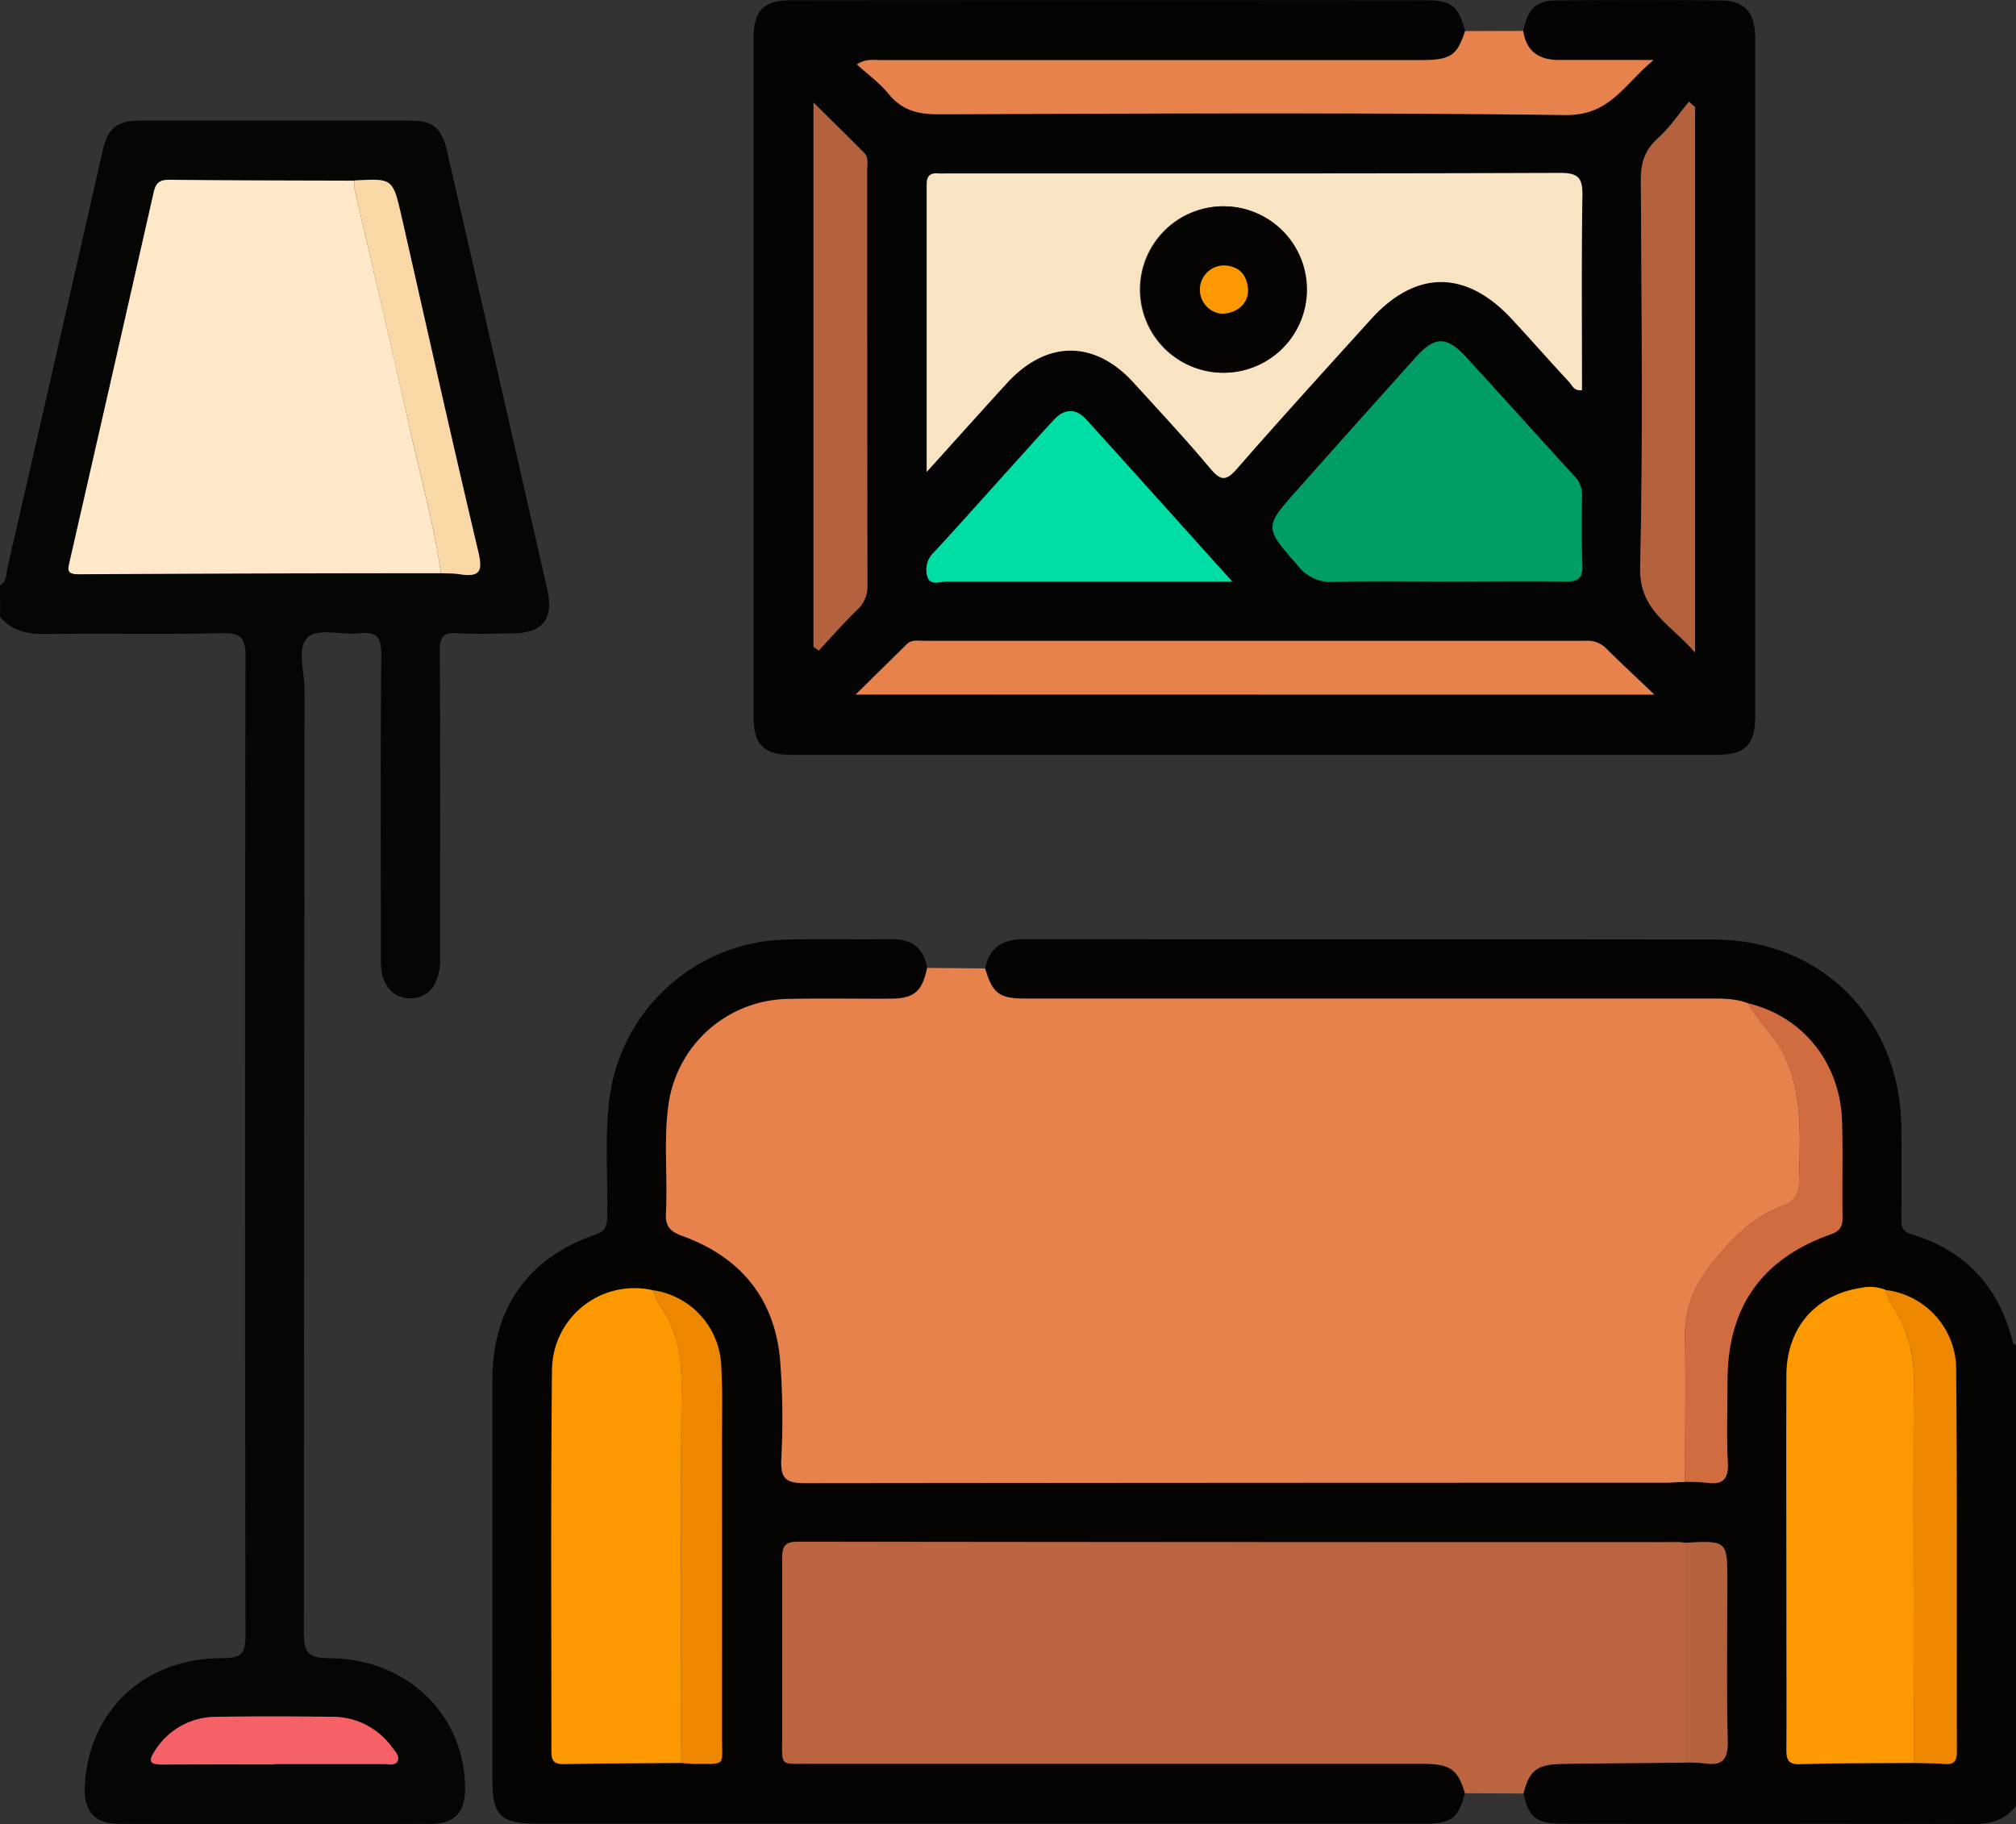 <svg id="Layer_1" data-name="Layer 1" xmlns="http://www.w3.org/2000/svg" viewBox="0 0 384 347.44"><rect x="0" y="0" width="384" height="347.44" fill="#333333" stroke="none"/><defs><style>.cls-1{fill:#050403;}.cls-2{fill:#050504;}.cls-3{fill:#e7824d;}.cls-4{fill:#050404;}.cls-5{fill:#bb6540;}.cls-6{fill:#fd9900;}.cls-7{fill:#d06c40;}.cls-8{fill:#ed8700;}.cls-9{fill:#b4623d;}.cls-10{fill:#fee8c7;}.cls-11{fill:#fad8a6;}.cls-12{fill:#f66167;}.cls-13{fill:#f8e3c3;}.cls-14{fill:#009d64;}.cls-15{fill:#00dea5;}</style></defs><title>furnishings</title><path class="cls-1" d="M302.38,407.5c.88-4.08,3.4-5.59,7.55-5.58,43.75.08,87.49,0,131.24.08,20.55,0,35.56,15.21,35.74,35.81q.07,8.63,0,17.25c0,1.5.13,2.51,1.89,3.05,10.45,3.16,16.83,10.21,19.39,20.79,0,.15.38.23.58.35V567c-2,2.65-4.72,3.49-8,3.48-25.94-.09-51.89,0-77.84-.06-5.56,0-6.92-1-8-5.78,1.12-4.39,2.56-5.56,7.38-5.64,7.82-.13,15.65-.16,23.47-.24a33,33,0,0,1,3.73.16c3.44.52,4.43-.83,4.35-4.29-.24-10.09-.08-20.19-.08-30.29,0-7.84,0-7.84-8-7.44a8.42,8.42,0,0,0-1.11-.14q-84,0-167.93-.08c-2.7,0-3,1.11-3,3.33.07,11.24,0,22.49,0,33.73,0,5.85-.61,5.23,5.19,5.23q58.29,0,116.58,0c5.44,0,6.91,1,8.27,5.63-1.22,4.73-2.56,5.8-7.66,5.81q-23.82,0-47.63,0H217.37c-7.37,0-8.84-1.45-8.84-8.69q0-37.87,0-75.75c0-13.72,6.74-23.33,19.65-27.77,2-.7,2.2-1.78,2.24-3.55.14-7.62-.56-15.25.48-22.85a34.72,34.72,0,0,1,33-29.78c6.87-.18,13.75,0,20.62-.1,3.86-.05,6.14,1.63,6.83,5.43-1,4.58-2.47,5.86-7.13,5.88-6.49,0-13-.09-19.49.05a23.34,23.34,0,0,0-22.64,20.11c-1,6.84-.13,13.73-.49,20.59-.13,2.54.68,3.54,3.15,4.44,11,4,17.52,11.79,18.59,23.51a144.89,144.89,0,0,1,.23,19.1c-.15,3.7,1,4.48,4.57,4.47q81.92-.18,163.83-.09c1.24,0,2.49-.09,3.74-.14a39.92,39.92,0,0,1,4.1.18c3,.41,4.19-.61,4-3.84-.26-5.23-.09-10.48-.06-15.72.06-13.89,6.49-23.05,19.59-27.73,1.65-.59,2.35-1.31,2.32-3.16-.13-6.11.08-12.23-.09-18.34-.32-11.16-7.47-20.05-17.89-22.52-2.5-1-5.13-.91-7.75-.91H310.1C305.06,413.25,303.82,412.3,302.38,407.5ZM479.26,558.84c2,.06,4,0,6,.2s2.27-.75,2.27-2.44c-.05-24.36.07-48.72-.13-73.08A15.25,15.25,0,0,0,474,468.77a8,8,0,0,0-4.77-.39c-8.62,1.33-14.11,7.61-14.16,16.56-.09,15.61,0,31.21,0,46.82,0,8.11,0,16.23,0,24.34,0,1.86.14,3,2.54,3C464.79,558.89,472,558.9,479.26,558.84Zm-240-90a15.69,15.69,0,0,0-19.34,15c-.26,24.24-.08,48.49-.12,72.74,0,1.67.36,2.52,2.25,2.48,7.5-.13,15-.16,22.48-.22.87.06,1.74.19,2.6.18,6-.06,5.13.6,5.14-5.19q.06-28.25,0-56.49c0-4.86.14-9.74-.17-14.59A15.12,15.12,0,0,0,239.24,468.82Z" transform="translate(-114.75 -223.03)"/><path class="cls-2" d="M114.75,334.5c1.36-.68,1.14-2.11,1.4-3.22q9.12-39.73,18.14-79.48c1-4.43,2.72-5.79,7.33-5.8q25.49,0,51,0c4.58,0,6.23,1.26,7.28,5.83q9.6,41.73,19.09,83.48c1.29,5.7-.88,8.31-6.65,8.38-3.5,0-7,.18-10.5-.05-2.64-.17-3.33.71-3.32,3.32.11,18.87.06,37.74.06,56.61,0,.87,0,1.75,0,2.62-.11,4.34-2.24,7-5.67,7s-5.6-2.6-5.61-6.94c0-19.49-.1-39,.07-58.48,0-3.29-.75-4.48-4.12-4.11s-7.78-1-9.76.67c-2.31,2-.73,6.57-.74,10q-.08,89.79-.12,179.57c0,3.74.7,5,4.77,5,14.85,0,25.92,10.8,25.94,24.79,0,4.54-1.93,6.73-6.54,6.75q-29.61.11-59.23,0c-4.93,0-6.94-2.44-6.66-7.4.79-14.21,11.43-24.21,26.22-24.15,3.71,0,4.39-1,4.38-4.5q-.18-93.17,0-186.32c0-3.7-1-4.5-4.53-4.42-11.11.24-22.24,0-33.36.15-3.52.06-6.51-.51-8.85-3.26Zm67.48-77.09c-11.74,0-23.49,0-35.23-.17-1.93,0-2.57.71-3,2.44q-7.9,35-15.93,70c-.38,1.64-.87,2.71,1.67,2.7,23-.13,46-.15,69-.2,1.24,0,2.5,0,3.72.18,3.64.52,4.21-.63,3.36-4.24-5.05-21.28-9.81-42.62-14.65-64C189.55,257,189.58,257,182.23,257.41ZM166.87,559.13v0c7,0,13.95,0,20.93,0,.94,0,2.25.45,2.71-.62s-.55-1.85-1.13-2.64a13.91,13.91,0,0,0-11.6-5.74c-7.23-.09-14.45-.1-21.67,0a13.76,13.76,0,0,0-11.91,6.55c-1.18,1.79-1,2.56,1.37,2.53C152.67,559.08,159.77,559.13,166.87,559.13Z" transform="translate(-114.75 -223.03)"/><path class="cls-3" d="M302.38,407.5c1.44,4.8,2.68,5.75,7.72,5.75H440c2.62,0,5.25-.06,7.75.91,1.87,3.5,5,6.11,6.75,9.71,3.91,8,3,16.51,2.93,24.94a4.22,4.22,0,0,1-3.06,3.88c-6.45,2.44-10.85,7.33-14.77,12.67A20.25,20.25,0,0,0,435.71,478c.12,9.11,0,18.22,0,27.32-1.25,0-2.5.14-3.74.14q-81.92,0-163.83.09c-3.56,0-4.72-.77-4.57-4.47a144.89,144.89,0,0,0-.23-19.1c-1.07-11.72-7.64-19.55-18.59-23.51-2.47-.9-3.28-1.9-3.15-4.44.36-6.86-.48-13.75.49-20.59a23.34,23.34,0,0,1,22.64-20.11c6.5-.14,13,0,19.49-.05,4.66,0,6.16-1.3,7.13-5.88Z" transform="translate(-114.75 -223.03)"/><path class="cls-4" d="M404.88,228.92c1-4.45,2.38-5.79,6.81-5.82q15.19-.12,30.38,0c5,0,6.95,2.07,7,7.22q0,64.68,0,129.36c0,5.24-2,7.14-7.35,7.14H265.44c-5.1,0-7.13-1.93-7.13-7q0-64.87,0-129.74c0-5.05,2-7,7.13-7q60.56-.06,121.11,0c4.72,0,6.06,1.19,7.25,5.84-1.5,4.67-2.78,5.54-8.35,5.54q-51.54,0-103.08,0c-1.26,0-2.63-.33-4.42.81,2.22,2,4.4,3.57,6,5.57,2.51,3.11,5.49,3.94,9.42,3.93,39.86-.14,79.72-.37,119.57.14,8.44.11,11.09-5.78,16.74-10.47-6.82,0-12.44,0-18.05,0C407.91,234.45,405.45,232.82,404.88,228.92Zm-113.62,84c5.57-6.17,10.38-11.54,15.23-16.87,7.56-8.29,16.75-8.32,24.23-.07,4.87,5.36,9.82,10.65,14.47,16.2,2,2.38,3,2.6,5.16.13,8.37-9.6,17-19,25.5-28.46s18.16-9.45,26.89,0c3.64,3.95,7.2,8,10.85,11.91.6.64,1,1.8,2.47,1.57,0-12.35-.11-24.68.08-37,.05-3.34-.7-4.38-4.24-4.37-38.84.14-77.69.09-116.53.09-.62,0-1.25,0-1.87,0-1.53-.11-2.26.41-2.26,2.11C291.28,276,291.26,293.83,291.26,312.93Zm98.9,20.86c7.62,0,15.24-.11,22.85,0,2.54.05,3.23-.82,3.14-3.22-.17-4.36-.12-8.74-.07-13.11a5,5,0,0,0-1.41-3.69c-6.91-7.55-13.75-15.17-20.66-22.72-3.7-4-5.95-4-9.55,0Q373.2,303.64,362,316.23c-6.52,7.32-6.42,7.27.06,14.66a7.86,7.86,0,0,0,6.76,3C375.91,333.65,383,333.79,390.16,333.79Zm39.69,21.55c-3.59-3.45-6.45-6.06-9.16-8.83a5,5,0,0,0-4-1.43q-63,0-126,0c-1.1,0-2.28-.26-3.21.65l-9.73,9.58ZM349.46,333.8C339.71,323,330.72,312.94,321.7,303c-2-2.18-4.13-2.18-6.13-.06-2.57,2.72-5,5.53-7.55,8.31-5.1,5.65-10.15,11.34-15.31,16.93a4.55,4.55,0,0,0-1.29,4.78c.61,1.69,2.39.84,3.62.85,10.73.07,21.46,0,32.19,0ZM269.7,346.23l1,.72c2.45-2.62,4.83-5.33,7.4-7.84a5.94,5.94,0,0,0,1.87-4.63q-.08-39.56-.05-79.1c0-1.1.31-2.33-.57-3.23-3-3.05-6.09-6.05-9.65-9.59ZM437.61,243.41l-1.16-1c-2,2.35-3.7,4.94-5.95,7-2.45,2.22-3.22,4.61-3.21,7.86.13,24.61.44,49.24-.13,73.84-.2,8.3,5.84,10.8,10.45,16.22Z" transform="translate(-114.75 -223.03)"/><path class="cls-5" d="M393.78,564.61C392.42,560,391,559,385.51,559q-58.29,0-116.58,0c-5.8,0-5.17.62-5.19-5.23,0-11.24,0-22.49,0-33.73,0-2.22.3-3.34,3-3.33q84,.12,167.93.08a8.42,8.42,0,0,1,1.11.14v41.86c-7.82.08-15.65.11-23.47.24-4.82.08-6.26,1.25-7.38,5.64Z" transform="translate(-114.75 -223.03)"/><path class="cls-3" d="M404.88,228.92c.57,3.9,3,5.53,6.77,5.55,5.61,0,11.23,0,18.05,0-5.65,4.69-8.3,10.58-16.74,10.47-39.85-.51-79.71-.28-119.57-.14-3.93,0-6.91-.82-9.42-3.93-1.62-2-3.8-3.55-6-5.57,1.79-1.14,3.16-.8,4.42-.81q51.54,0,103.08,0c5.57,0,6.85-.87,8.35-5.54Z" transform="translate(-114.75 -223.03)"/><path class="cls-6" d="M244.51,558.84c-7.49.06-15,.09-22.48.22-1.89,0-2.26-.81-2.25-2.48,0-24.25-.14-48.5.12-72.74a15.69,15.69,0,0,1,19.34-15,9.41,9.41,0,0,0,.92,2.41c3.52,4.72,4.44,10,4.4,15.81C244.42,511,244.51,534.91,244.51,558.84Z" transform="translate(-114.75 -223.03)"/><path class="cls-6" d="M479.26,558.84c-7.23.06-14.47,0-21.7.24-2.4.07-2.56-1.12-2.54-3,.05-8.11,0-16.23,0-24.34,0-15.61-.06-31.21,0-46.82.05-8.95,5.54-15.23,14.16-16.56a8,8,0,0,1,4.77.39,12.92,12.92,0,0,0,1.08,2.74,24.81,24.81,0,0,1,4.22,14.78C479.19,510.47,479.26,534.65,479.26,558.84Z" transform="translate(-114.75 -223.03)"/><path class="cls-7" d="M435.72,505.29c0-9.1.11-18.21,0-27.32a20.25,20.25,0,0,1,3.86-12.61c3.92-5.34,8.32-10.23,14.77-12.67a4.22,4.22,0,0,0,3.06-3.88c.12-8.43,1-16.95-2.93-24.94-1.77-3.6-4.88-6.21-6.75-9.71,10.42,2.47,17.57,11.36,17.89,22.52.17,6.11,0,12.23.09,18.34,0,1.85-.67,2.57-2.32,3.16-13.1,4.68-19.53,13.84-19.59,27.73,0,5.24-.2,10.49.06,15.72.16,3.23-1,4.25-4,3.84A39.92,39.92,0,0,0,435.72,505.29Z" transform="translate(-114.75 -223.03)"/><path class="cls-8" d="M479.26,558.84c0-24.19-.07-48.37,0-72.55a24.81,24.81,0,0,0-4.22-14.78,12.92,12.92,0,0,1-1.08-2.74,15.25,15.25,0,0,1,13.38,14.75c.2,24.36.08,48.72.13,73.08,0,1.69-.38,2.59-2.27,2.44S481.25,558.9,479.26,558.84Z" transform="translate(-114.75 -223.03)"/><path class="cls-8" d="M244.51,558.84c0-23.93-.09-47.87.05-71.8,0-5.79-.88-11.09-4.4-15.81a9.41,9.41,0,0,1-.92-2.41,15.12,15.12,0,0,1,12.85,13.93c.31,4.85.17,9.73.17,14.59q0,28.24,0,56.49c0,5.79.89,5.13-5.14,5.19C246.25,559,245.38,558.9,244.51,558.84Z" transform="translate(-114.75 -223.03)"/><path class="cls-9" d="M435.75,558.76V516.9c8-.4,8-.4,8,7.44,0,10.1-.16,20.2.08,30.29.08,3.46-.91,4.81-4.35,4.29A33,33,0,0,0,435.75,558.76Z" transform="translate(-114.75 -223.03)"/><path class="cls-10" d="M198.75,332.22c-23,0-46,.07-69,.2-2.54,0-2-1.06-1.67-2.7q8-35,15.93-70c.39-1.73,1-2.46,3-2.44,11.74.13,23.49.13,35.23.17a10.5,10.5,0,0,0,.11,1.87c3.43,14.86,7,29.71,10.28,44.59C194.73,313.31,197.34,322.64,198.75,332.22Z" transform="translate(-114.75 -223.03)"/><path class="cls-11" d="M198.75,332.22c-1.41-9.58-4-18.91-6.13-28.35-3.32-14.88-6.85-29.73-10.28-44.59a10.5,10.5,0,0,1-.11-1.87c7.35-.41,7.32-.4,9,6.8,4.84,21.33,9.6,42.67,14.65,64,.85,3.61.28,4.76-3.36,4.24C201.25,332.23,200,332.27,198.75,332.22Z" transform="translate(-114.75 -223.03)"/><path class="cls-12" d="M166.87,559.13c-7.1,0-14.2,0-21.3,0-2.38,0-2.55-.74-1.37-2.53a13.76,13.76,0,0,1,11.91-6.55c7.22-.11,14.44-.1,21.67,0a13.91,13.91,0,0,1,11.6,5.74c.58.79,1.53,1.69,1.13,2.64s-1.77.61-2.71.62c-7,0-14,0-20.93,0Z" transform="translate(-114.75 -223.03)"/><path class="cls-13" d="M291.26,312.93c0-19.1,0-36.93,0-54.76,0-1.7.73-2.22,2.26-2.11.62.05,1.25,0,1.87,0,38.84,0,77.69.05,116.53-.09,3.54,0,4.29,1,4.24,4.37-.19,12.32-.08,24.65-.08,37-1.52.23-1.87-.93-2.47-1.57-3.65-3.94-7.21-8-10.85-11.91-8.73-9.46-18.31-9.48-26.89,0s-17.13,18.86-25.5,28.46c-2.15,2.47-3.17,2.25-5.16-.13-4.65-5.55-9.6-10.84-14.47-16.2-7.48-8.25-16.67-8.22-24.23.07C301.64,301.39,296.83,306.76,291.26,312.93Zm56.42-50.6a15.85,15.85,0,0,0,.07,31.7,15.85,15.85,0,1,0-.07-31.7Z" transform="translate(-114.75 -223.03)"/><path class="cls-14" d="M390.16,333.79c-7.13,0-14.25-.14-21.36.06a7.86,7.86,0,0,1-6.76-3c-6.48-7.39-6.58-7.34-.06-14.66q11.2-12.6,22.48-25.13c3.6-4,5.85-4,9.55,0,6.91,7.55,13.75,15.17,20.66,22.72a5,5,0,0,1,1.41,3.69c-.05,4.37-.1,8.75.07,13.11.09,2.4-.6,3.27-3.14,3.22C405.4,333.68,397.78,333.79,390.16,333.79Z" transform="translate(-114.75 -223.03)"/><path class="cls-3" d="M429.85,355.34H277.73l9.73-9.58c.93-.91,2.11-.65,3.21-.65q63,0,126,0a5,5,0,0,1,4,1.43C423.4,349.28,426.26,351.89,429.85,355.34Z" transform="translate(-114.75 -223.03)"/><path class="cls-15" d="M349.46,333.8H327.23c-10.73,0-21.46,0-32.19,0-1.23,0-3,.84-3.62-.85a4.55,4.55,0,0,1,1.29-4.78c5.16-5.59,10.21-11.28,15.31-16.93,2.51-2.78,5-5.59,7.55-8.31,2-2.12,4.16-2.12,6.13.06C330.72,312.94,339.71,323,349.46,333.8Z" transform="translate(-114.75 -223.03)"/><path class="cls-9" d="M269.7,346.23V242.56c3.56,3.54,6.63,6.54,9.65,9.59.88.9.57,2.13.57,3.23q0,39.56.05,79.1a5.94,5.94,0,0,1-1.87,4.63c-2.57,2.51-5,5.22-7.4,7.84Z" transform="translate(-114.75 -223.03)"/><path class="cls-9" d="M437.61,243.41V347.33c-4.61-5.42-10.65-7.92-10.45-16.22.57-24.6.26-49.23.13-73.84,0-3.25.76-5.64,3.21-7.86,2.25-2,4-4.62,5.95-7Z" transform="translate(-114.75 -223.03)"/><path class="cls-1" d="M347.68,262.33A15.85,15.85,0,1,1,332,278.38,15.86,15.86,0,0,1,347.68,262.33Zm-.37,20.45c3.07,0,5.34-2.14,5.14-4.72s-1.72-4.36-4.55-4.46a4.61,4.61,0,0,0-.59,9.18Z" transform="translate(-114.75 -223.03)"/><path class="cls-6" d="M347.31,282.78a4.61,4.61,0,0,1,.59-9.18c2.83.1,4.34,1.75,4.55,4.46S350.38,282.82,347.31,282.78Z" transform="translate(-114.75 -223.03)"/></svg>